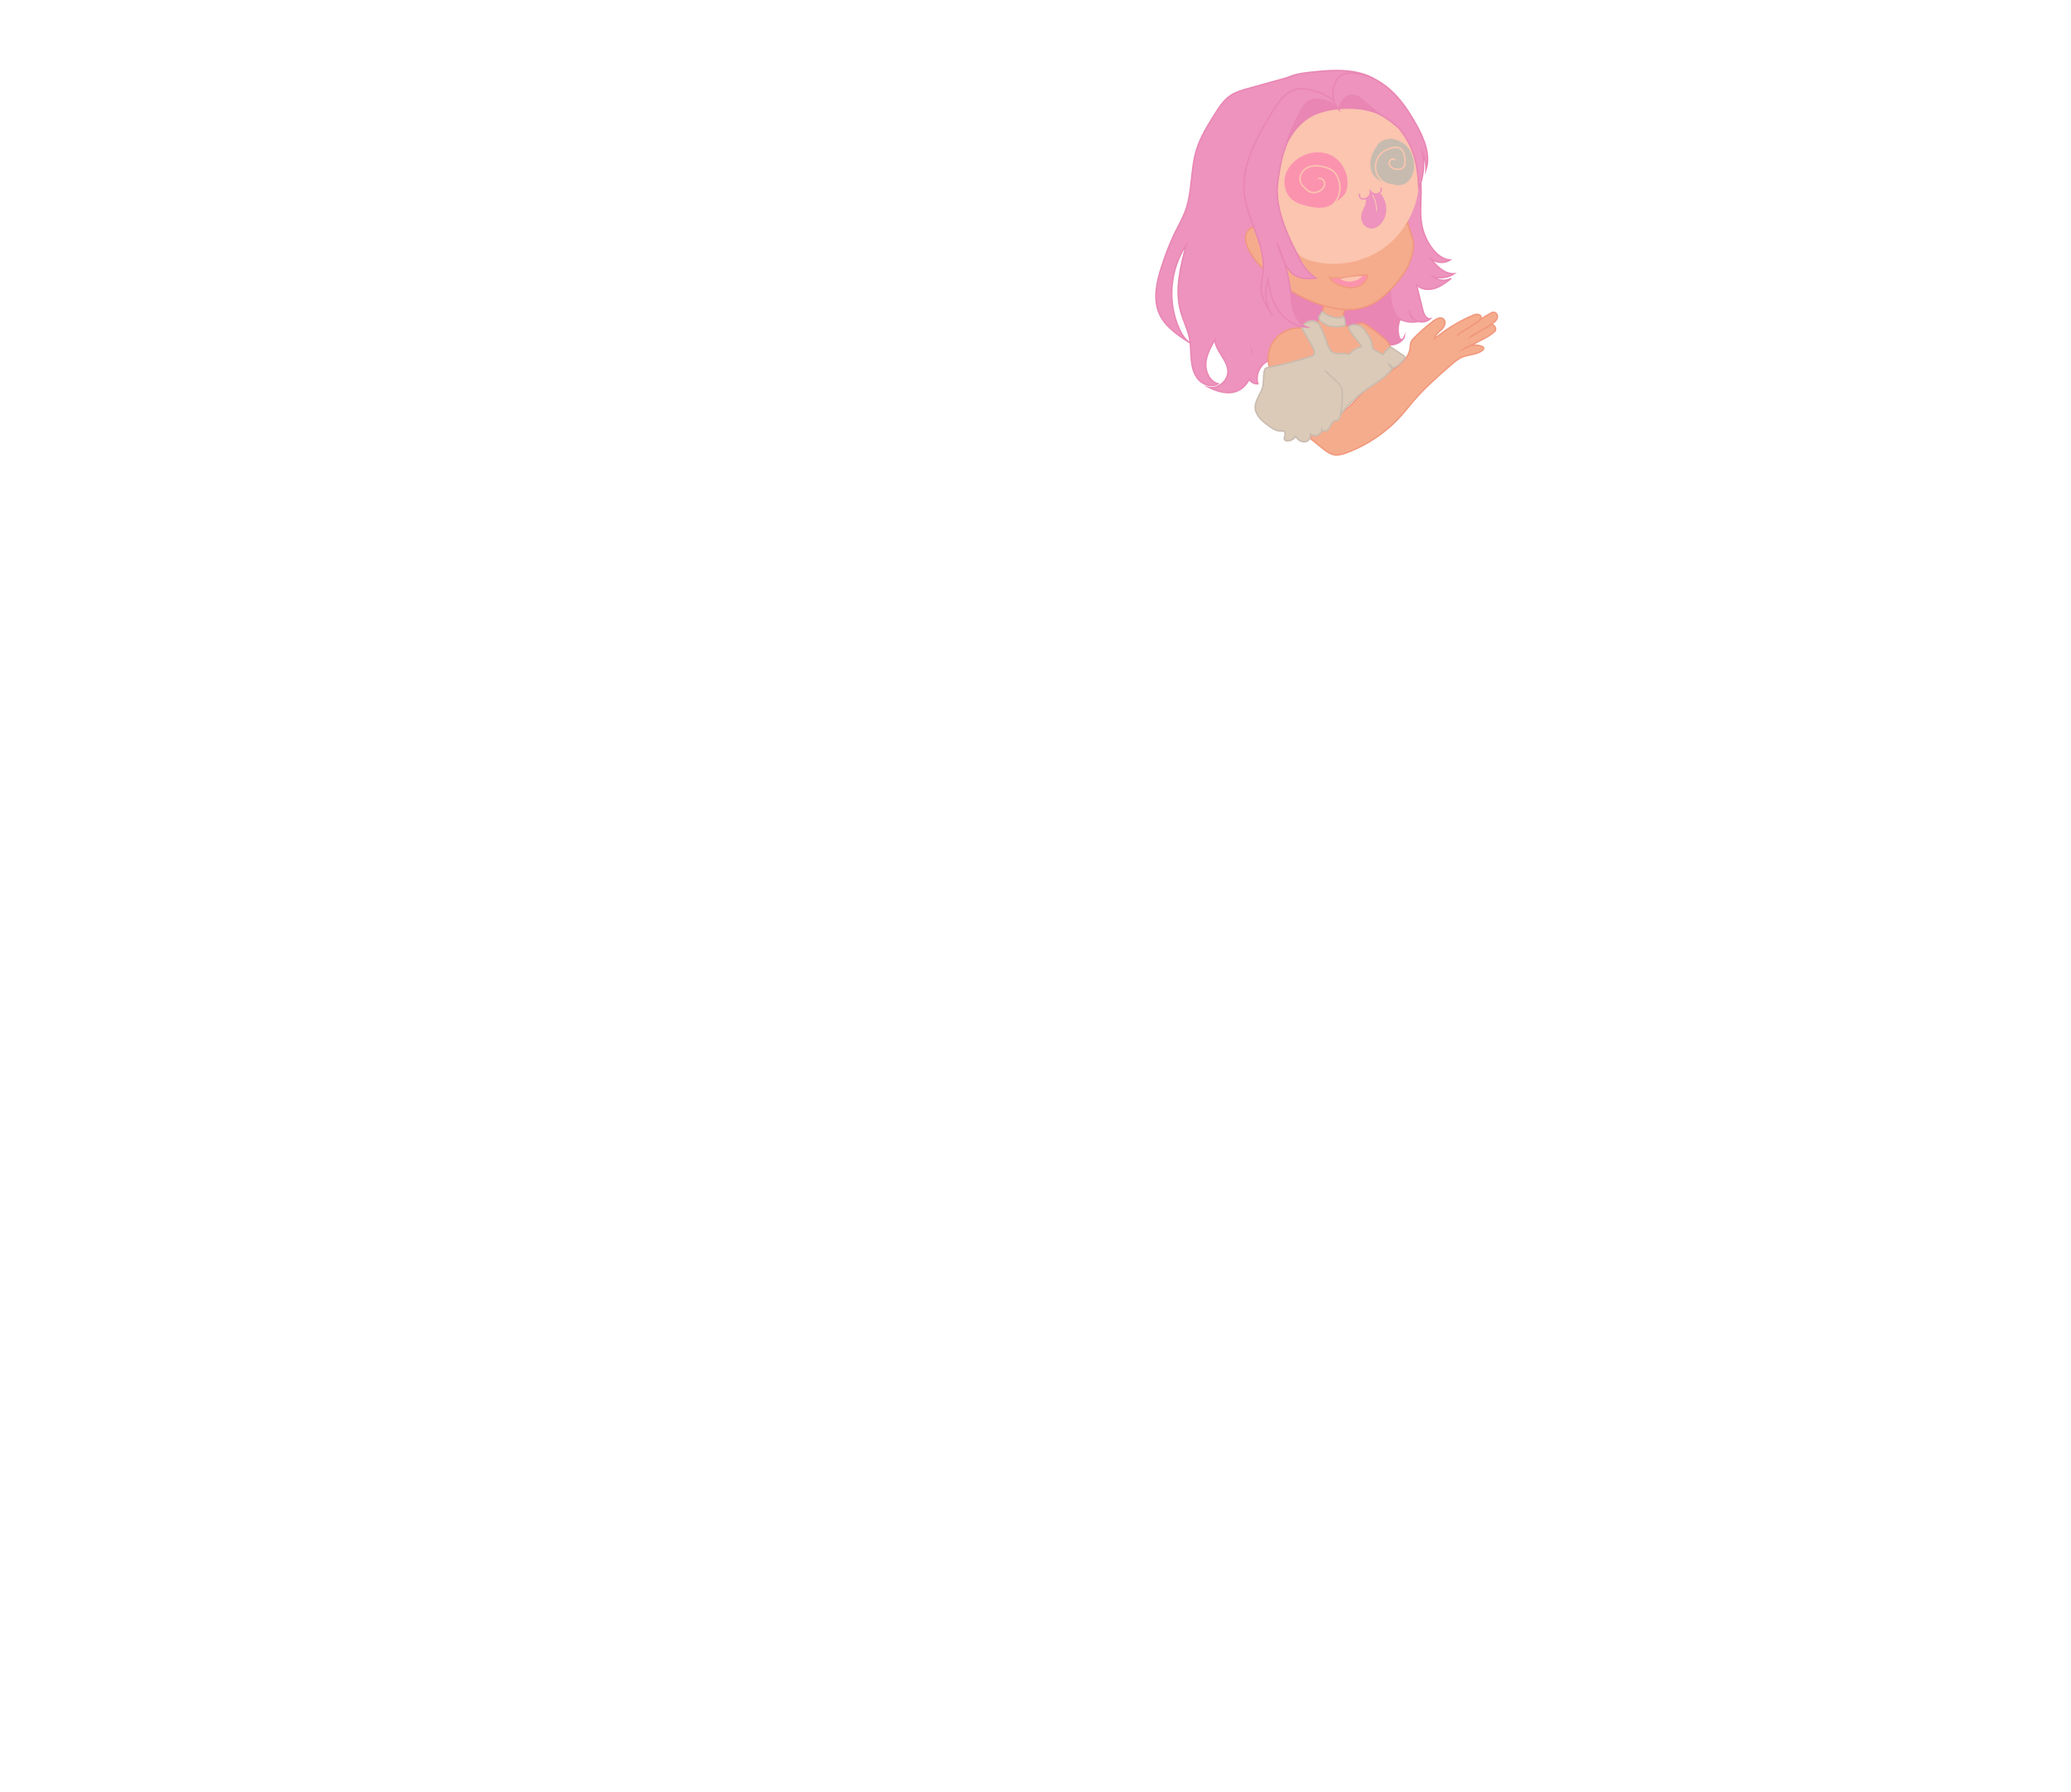 <?xml version="1.0" encoding="UTF-8"?>
<svg xmlns="http://www.w3.org/2000/svg" viewBox="0 0 4362.75 3774.12">
  <defs>
    <style>
      .cls-1 {
        fill: #fbc4ae;
      }

      .cls-2 {
        fill: #c7bbaf;
        stroke: #c7bbaf;
      }

      .cls-2, .cls-3, .cls-4, .cls-5, .cls-6, .cls-7, .cls-8, .cls-9, .cls-10, .cls-11, .cls-12, .cls-13 {
        stroke-miterlimit: 10;
      }

      .cls-2, .cls-3, .cls-4, .cls-5, .cls-7, .cls-8, .cls-9, .cls-10, .cls-11, .cls-12, .cls-13 {
        stroke-width: 3px;
      }

      .cls-3 {
        stroke-dasharray: 0 0 0 0 0 0;
      }

      .cls-3, .cls-6, .cls-8, .cls-9 {
        fill: none;
      }

      .cls-3, .cls-6, .cls-9 {
        stroke: #fbc5af;
      }

      .cls-4 {
        stroke: #ee94bd;
      }

      .cls-4, .cls-14, .cls-11, .cls-13 {
        fill: #ed93bd;
      }

      .cls-5 {
        fill: #fb93ad;
        stroke: #f29b80;
      }

      .cls-6 {
        stroke-width: 2px;
      }

      .cls-7 {
        fill: #dbcab8;
        stroke: #c8bbaf;
      }

      .cls-8 {
        stroke: #ed93bd;
      }

      .cls-15 {
        fill: #fbc5af;
      }

      .cls-10 {
        fill: #f5ac8d;
        stroke: #f1987d;
      }

      .cls-11 {
        stroke: #e987b4;
      }

      .cls-12 {
        fill: #fb93af;
        stroke: #fb93af;
      }

      .cls-13 {
        stroke: #e986b3;
      }

      .cls-16 {
        fill: #e986b3;
      }
    </style>
  </defs>
  <g id="Layer_10" data-name="Layer 10">
    <g>
      <path class="cls-11" d="M2716.72,162.19c-29.15,8.1-58.3,16.19-87.44,24.29-12.75,3.54-25.75,7.19-36.76,14.54-14.63,9.76-24.41,25.11-33.76,40-14.84,23.63-29.84,47.61-38.08,74.27-12.91,41.78-8.47,87.7-23.46,128.78-5.76,15.79-14.24,30.41-21.69,45.47-11.28,22.82-20.21,46.74-28.09,70.95-10.51,32.34-19,68.35-5.49,99.56,12.09,27.92,39.16,45.86,64.82,62.2-10.5-6.75-17.24-17.98-22.43-29.34-25.65-56.22-19.96-125.58,14.53-176.85-12.15,45.71-24.33,94.04-11.81,139.65,5.37,19.57,15.15,37.86,18.93,57.8,2.8,14.78,2.21,29.98,3.68,44.95s5.4,30.43,15.56,41.51c10.16,11.09,27.93,16.26,40.77,8.43-17.44-4.66-27.04-24.72-25.94-42.75,1.11-18.02,10.28-34.42,19.22-50.11,1.12,24.17,26.72,42.04,27.4,66.23.57,20.1-20.26,37.89-40.02,34.2,18.91,9.07,41.29,15.71,60.49,7.28,16.35-7.18,26.75-24.18,30.36-41.68,3.6-17.49,1.4-35.62-1.31-53.27"/>
      <path class="cls-11" d="M2631.39,798.69c3.61,6.35,11.06,10.31,18.35,9.75-6.02-19.48,5.57-42.67,24.76-49.57-4.42-24.59,10.92-51.25,34.41-59.78,15.43-5.6,32.39-3.85,48.78-2.97,35.8,1.93,71.84-.66,106.99-7.71,6.34-1.27,13.32-2.6,18.96.56,4.59,2.57,7.2,7.53,10.01,11.97,7.17,11.31,17.88,21.08,30.97,23.88,13.09,2.8,28.45-3.05,33.74-15.35-.51,4.01-5.31,6.84-9.07,5.33-5.45-13.37-5.35-28.89.25-42.19,11.4,5.47,24.58,7.17,37,4.78-10.84-2.41-18.78-13.96-17.16-24.94.17,9.98,6.59,19.59,15.75,23.57,9.16,3.97,20.57,2.09,27.97-4.61-8.68,1.25-13.69-9.37-15.8-17.88-4.41-17.78-8.81-35.56-13.22-53.33,9.54,9.73,25.15,11.21,38.17,7.2,13.02-4,24.08-12.56,34.81-20.94-12,6.35-27.71,4.87-38.32-3.61,14.81,4.58,31.62,2.23,44.6-6.24-21.84,1.04-38.78-17.93-52.2-35.19,10.38,12.27,30.28,15.05,43.63,6.09-15.25-.83-28.16-11.7-37.42-23.84-11.37-14.91-19.12-32.56-22.4-51.03-3.85-21.7-1.58-43.94-1.3-65.97.8-65.32-16.58-130.77-49.68-187.09-9.91-16.86-21.43-33.16-36.83-45.21-40.03-31.32-96.29-27.75-146.8-22.07-18.52,2.08-37.74,4.48-53.51,14.42"/>
    </g>
  </g>
  <g id="Layer_13" data-name="Layer 13">
    <path class="cls-16" d="M2721.2,613.4c-4.53,25.15,4.73,52.35,23.66,69.51,4.74-7.39,14.46-11.19,22.95-8.97,3.37.88,6.92,2.61,10.17,1.35-1.5-7.93,5.91-14.54,8.36-22.22,2.23-6.98.13-14.8-4-20.86s-10.07-10.63-16.14-14.74c-9.21-6.25-19.23-11.81-30.22-13.56-5.3-.84-13.11.18-14.79,9.5Z"/>
    <path class="cls-16" d="M2824.13,669.56c5.67,15.36,17.6,27.85,31.45,36.58,13.86,8.72,29.6,13.98,45.45,18.09,9.61,2.49,19.52,4.6,29.4,3.68s19.87-5.29,25.49-13.47c-3.14.81-6.49-1.08-8.28-3.78s-2.32-6.03-2.55-9.26c-.77-10.43,1.03-21.05,5.21-30.64-7.21-4-11.25-11.95-13.98-19.73-5.95-16.97-7.62-35.43-4.82-53.19.59-3.72.97-8.4-2.22-10.4-1.14-.71-2.52-.9-3.85-1.03-25.17-2.52-50.15,7.68-70.94,22.09-9.82,6.81-19.15,14.8-25.14,25.14-5.99,10.34-8.21,23.39-3.54,34.39.37.87,2.23.91-1.68,1.55Z"/>
    <path class="cls-14" d="M2627.06,618.35c-9.8,34.54-7.16,72.47,7.34,105.32,3.69,8.35,8.22,17.03,7.01,26.08,4.01-4.73,6.66-10.45,8.86-16.25,13.86-36.36,11.94-76.56,18.01-115,2.75-17.43,7.1-35.73,1.01-52.3-3.37-9.17-12.95-18.02-21.95-14.21-4.68,1.98-7.47,6.77-9.69,11.34-10.13,20.8-15.68,43.81-10.59,55.01Z"/>
    <path class="cls-16" d="M2743.92,214.9c-21.15,27.1-43.45,57.95-40.09,92.16,27.46-13.21,38.99-48.64,66.75-61.19,15.85-7.16,34.1-5.48,51.4-3.66,15.69,1.65,31.39,3.31,46.94,5.97,16.33,2.8,33.55,6.63,49.04.76-12.43-7.06-23.03-17.33-30.49-29.53-3.21-5.25-5.93-10.96-10.45-15.14-5.51-5.1-13.01-7.31-20.23-9.37-8.12-2.32-18.4-4.01-23.66,2.6-3.4,4.27-3.21,10.58-6.51,14.93-4.11,5.4-12.29,5.88-18.65,3.54s-11.68-6.83-17.63-10.08c-17.13-9.33-35.75-4.67-46.42,9.01Z"/>
  </g>
  <g id="Layer_4" data-name="Layer 4">
    <path class="cls-10" d="M2960.99,755.36c5.38-6.54,8.81-14.67,9.75-23.09.46-4.11.36-8.38,1.98-12.18,1.35-3.19,3.8-5.77,6.23-8.24,12.69-12.91,26.33-24.87,40.78-35.77,6.18-4.66,15.11-9.11,21.02-4.1,6.4,5.42,2.16,16.08-3.85,21.93s-13.99,11.26-14.75,19.61c23.98-19.94,50.84-36.43,79.47-48.8,3.68-1.59,7.65-3.14,11.6-2.46,3.95.69,7.61,2.85,6.56,6.71-.59,2.15-2.33,5.49-4.1,6.84-17.83,13.57-32.81,19.56-46.35,30.77,37.56-24.42,57.36-38.93,57.36-38.93,0,0,7.07-4.27,14.92-8.64,5.16-2.87,10.54-.68,12.46,4.91,2.64,7.7-5.33,14.6-12.27,18.87-15.89,9.79-31.78,19.58-47.67,29.38,12.66-10.74,27.87-16.4,44.02-26.35,1.94-1.19,1.94-2.5,4.22-2.39,6.29.32,11.16,10.37,6.48,14.58-9.45,8.51-19.03,13.45-24.66,16.27-17.35,8.72-24.4,12.86-41.75,21.57,10.63-8.87,26.18-11.4,39.07-6.36,1.81.71,3.82,1.87,4.04,3.81.19,1.69-1.09,3.17-2.38,4.28-11.32,9.71-28.15,8.63-41.98,14.19-9.33,3.75-17.12,10.46-24.71,17.05-26.96,23.41-54.03,46.92-77.35,73.95-9.14,10.6-17.68,21.7-27,32.15-31.18,34.98-71,62.2-114.92,78.55-8.54,3.18-17.65,5.99-26.63,4.43-9.45-1.64-17.37-7.88-24.83-13.9-8.55-6.9-17.09-13.8-25.64-20.69,15.8-29.2,51.18-40.73,76.67-62.02,13.89-11.6,24.92-26.24,38.17-38.57,8.13-7.56,17.05-14.21,25.95-20.84,21.28-15.85,45.53-28.76,60.14-46.54Z"/>
    <path class="cls-10" d="M2673.65,772.01c-5.06-18.9-.9-40.05,10.93-55.64,11.83-15.59,31.08-25.27,50.65-25.49,6.85-.07,13.74.94,20.53.06,20.21-2.62,35.68-31.36,31.44-51.29,13.45,6.24,32.06,8.19,46.88,7.82-1.52,5.96-6.77,20.11-5.96,26.21.81,6.1,4.53,12.23,10.41,14.01,10.84,3.28,21.46-9.07,32.56-6.84,3.17.64,5.98,2.43,8.67,4.23,13.18,8.81,25.68,18.64,37.35,29.38,6.39,5.88,13,13.17,12.54,21.84-.48,8.88-8.21,15.52-15.82,20.12-31.58,19.08-70.06,21.92-105.08,33.56-19.93,6.62-39.34,16.26-60.31,17.29-14.08.69-28.04-2.58-41.65-6.26-10.9-2.95-22.95-7.18-27.8-17.38-2.12-4.46-2.63-9.7-5.33-11.63Z"/>
  </g>
  <g id="Layer_3" data-name="Layer 3">
    <path class="cls-10" d="M2964.6,469.21c5.16,14.52,10.61,32.59,10.61,32.59,5.89,17.46-.32,36.08-6.81,53.33-9.66,25.69-49.58,70.8-74.78,83.83-21.13,10.93-45,15.24-68.61,12.33-59.6-7.33-114.28-38.87-158.15-79.88-16.21-15.16-31.52-32.2-39.36-52.97-3.24-8.58-5.1-18.27-1.85-26.85s13.11-15.08,21.75-11.99c4.96,1.77,8.46,6.11,11.93,10.08,18.48,21.12,43.37,36.56,70.51,43.73-10.87-13.68-18.13-30.19-20.88-47.45,9.94,25.51,31.91,46.02,58.04,54.19,12.13,3.79,24.91,5.02,37.6,5.44,12.98.43,26.04.02,38.8-2.37,46-8.62,83.05-41.57,121.21-74.03Z"/>
  </g>
  <g id="Layer_2" data-name="Layer 2">
    <path class="cls-15" d="M2775.61,239.91c-38.21,14.14-62.96,52.16-74.74,91.16-18.99,62.86-10.03,133.62,24.02,189.78,4.32,7.12,9.16,14.16,15.87,19.09,5.63,4.13,12.31,6.57,19,8.57,50.5,15.07,107.57,6.3,151.21-23.23,43.64-29.53,73-79.25,77.79-131.73,5-54.83-18.75-113.43-65.44-142.6-49.26-30.78-113.71-23.63-147.71-11.04Z"/>
  </g>
  <g id="Layer_5" data-name="Layer 5">
    <path class="cls-7" d="M2791.06,780.8c7.58,6.97,15.15,13.94,22.73,20.92,4.75,4.37,9.64,8.94,12.05,14.93,1.92,4.77,2.1,10.04,2.07,15.18-.09,15.11-1.77,30.21-5,44.97-.68,3.12-1.71,6.59-4.54,8.06-1.89.98-4.16.81-6.21,1.38-4.25,1.18-6.94,5.29-8.89,9.25s-3.71,8.29-7.3,10.85-9.7,2.13-11.28-1.99c-.28,5.69-4.34,11-9.76,12.76s-11.82-.15-15.39-4.58c4.18,7-2.06,16.86-10.13,18.05s-15.94-4.3-20-11.37c-3.82,6.43-11.67,10.2-19.08,9.19-1.19-.16-2.41-.46-3.34-1.23-4.56-3.76,2.85-11.85-.38-16.8-2.06-3.15-6.68-2.59-10.45-2.65-8.63-.14-16.21-5.45-23.19-10.54-13.54-9.89-28.41-22.2-28.78-38.96-.34-15.27,11.7-27.89,15.59-42.66,3-11.39,1.03-23.63,3.91-35.05.47-1.88,1.17-3.86,2.77-4.95,1.01-.7,2.26-.94,3.47-1.17,31.03-5.94,61.7-13.82,91.75-23.56,1.84-.6,3.74-1.24,5.15-2.55,4.25-3.97,1.76-11-1.02-16.11-8.13-14.93-16.59-29.67-25.3-44.56,5.1-3.98,10.32-8.02,16.44-10.12s13.4-1.93,18.48,2.07c3.32,2.61,5.34,6.49,7.16,10.3,4.62,9.68,8.61,19.67,11.91,29.87,3.11,9.6,6.85,20.74,16.37,24.09,7.78,2.73,16.62-1.03,24.55,1.25,2.03.58,4.12,1.57,6.17,1.05,1.93-.49,3.27-2.18,4.59-3.67,5.78-6.5,14.01-10.78,22.65-11.77-7.22-13.98-24.8-27.02-27.67-42.49,7.96-8.48,26.59-3.45,32.97,6.28,6.37,9.73,15.66,19.81,16.15,31.43.14,3.29.44,6.87,2.67,9.3,1.06,1.16,2.47,1.93,3.85,2.68,5.49,2.99,10.98,5.98,16.47,8.97,4.41-6.11,9.6-11.64,15.42-16.43,9.05,6.01,18.11,12.01,27.16,18.02,1.38.92,2.86,1.96,3.33,3.54.62,2.08-.71,4.2-2.06,5.89-6.57,8.23-15.3,14.73-25.07,18.66-2.28-3.54-4.57-7.08-6.85-10.61,4.74,2.75,6.08,6.51,9.12,9.76-6.4,7.66-13.58,14.67-21.4,20.88-10.89,8.66-22.94,15.73-34.32,23.74-20.81,14.66-39.35,32.53-54.78,52.78"/>
    <path class="cls-7" d="M2782.25,661.53c-3.04,4.87-4.33,3.89-3.67,9.6.4,3.46,3.6,5.81,6.51,7.73,3.53,2.32,7.1,4.65,11,6.27,10.44,4.32,22.24,3.14,33.47,1.89,1.02-.11,2.09-.25,2.92-.85,1.53-1.11,1.68-3.31,1.55-5.2-.35-5.04-1.65-10.01-3.81-14.58-11.13,7.21-34.33.03-43.6-9.46-2.28-2.34-3.16,4.32-4.38,4.59Z"/>
  </g>
  <g id="Layer_6" data-name="Layer 6">
    <path class="cls-5" d="M2801.14,584.43c3.7,8.33,12.35,13.29,20.85,16.59,11.36,4.41,23.98,6.88,35.76,3.74,11.78-3.14,22.32-12.96,23.44-25.1-26.81-2.37-54.14,10.03-80.05,4.77Z"/>
  </g>
  <g id="Layer_7" data-name="Layer 7">
    <path class="cls-1" d="M2823.29,587.31c13.31,9.91,36.57,6.96,46.99-5.96-15.22.39-32.68,2.66-46.99,5.96Z"/>
  </g>
  <g id="Layer_8" data-name="Layer 8">
    <path class="cls-12" d="M2753.8,326.01c-18.89,6.52-35.88,20.31-43.06,38.96-7.18,18.65-2.86,42.04,12.65,54.63,8.68,7.05,19.79,10.28,30.67,12.86,13.07,3.1,26.87,5.51,39.8,1.85,10.46-2.96,19.43-9.63,27.87-16.48,3.7-3,7.4-6.12,10.02-10.09,3.01-4.57,4.41-10.03,5.07-15.46,2.63-21.86-6.98-44.79-24.41-58.23s-40.84-14.17-58.6-8.04Z"/>
    <path class="cls-2" d="M2930.53,293.41c-7.8,1.08-16.02,2.33-22.18,7.23-3.07,2.44-5.43,5.65-7.59,8.93-6.29,9.53-11.32,20.19-12.45,31.56-1.13,11.36,2.05,23.52,10.19,31.52,7.15,7.03,17.15,10.18,26.83,12.79,10.01,2.71,20.82,5.06,30.56,1.51,15.95-5.82,22.67-25.39,21.32-42.32-.98-12.27-5.24-24.48-13.31-33.77-8.07-9.29-20.17-15.35-33.37-17.44Z"/>
    <path class="cls-8" d="M2863.88,408.05c-.41,3.5-.1,7.6,2.73,9.69,1.43,1.06,3.28,1.4,5.06,1.44,4.16.09,8.39-1.38,11.43-4.22s4.8-7.09,4.4-11.23c2.28,3.23,6.12,5.31,10.07,5.45s7.93-1.67,10.43-4.73c1-1.22,1.78-2.67,1.96-4.23.2-1.7-.33-3.47-1.43-4.77"/>
    <path class="cls-4" d="M2878.03,417.71c1.98,5.55.48,11.74-1.82,17.16-2.3,5.42-5.4,10.57-6.74,16.31-1.44,6.13-.72,12.83,2.43,18.28s8.8,9.51,15.05,10.29c9.93,1.23,19.28-5.69,24.71-14.09,11.46-17.7,8.93-43.21-5.8-58.31-6.17,3.09-14.35,1.37-18.76-3.94.43,5.94-3.26,11.96-9.07,14.29Z"/>
  </g>
  <g id="Layer_9" data-name="Layer 9">
    <path class="cls-13" d="M2772.3,208.85c-10.69,1.47-19.74,4.48-25.41,13.66-23.02,37.25-30.44,60.74-44.02,102.37-4.69,14.38-10.21,48.83-11.79,63.87-4.64,44.31,16.17,96.96,36.61,136.55,11.17,21.65,16.72,41.05,44.61,60.65-20.95,2.63-43.09.64-55.96-16.11-12.86-16.75-19.5-37.32-25.9-57.44,15.05,33.41,24.85,69.17,28.94,105.58,1.54,13.77,2.31,27.81,6.84,40.91,4.52,13.1,13.55,25.47,26.62,30.11-23.6-.69-45.42-15.04-59.1-34.28-13.68-19.24-20.02-42.85-22.46-66.33-9.22,25.46-5.45,55.26,9.83,77.61-11.9-18.22-24.23-37.76-24.48-59.52-.13-10.92,2.84-21.62,4.11-32.47,6.66-57-33.31-109.18-39.39-166.25-6.56-61.61,26.66-119.73,59.14-172.49,13.06-21.21,29.26-44.48,53.92-48.03,10.91-1.57,21.95,1.1,31.35,3.52,23.35,5.42,46.21,16.82,54.33,39.37-13.5-14.9-23.1-19.04-47.78-21.29Z"/>
    <path class="cls-13" d="M2831.13,209.55c4.63-6.08,9.79-9.43,19.25-8.88,5.72.33,11.15,2.65,15.53,6.36,11.48,9.73,22.97,19.46,34.45,29.2,3.88,3.29,8.1,6.14,12.65,8.41,7.77,3.87,30.55,20.98,34.96,26.48,31.45,39.33,38.75,75.4,40.85,125.71,9.67-23.25,12.58-49.27,8.27-74.08,4.91,10.9,7.27,22.95,6.82,34.89,10.29-32.07-4.34-66.49-20.85-95.85-14.81-26.35-31.67-52.01-54.13-72.24s-51.14-34.76-81.35-35.59c-8.52-.23-17.56.79-24.4,5.89-6.27,4.67-9.82,12.12-12.22,19.56-6.04,18.71-3.96,36.07,9.13,50.74,0,0,1.77-3.78,3.5-9.31,1.52-4.87,4.45-7.21,7.54-11.27Z"/>
  </g>
  <g id="Layer_12" data-name="Layer 12">
    <path class="cls-9" d="M2780.58,443.23c15.25-1.08,29.39-10.89,36.51-24.42,7.12-13.53,7.3-30.3,1.28-44.36-1.83-4.28-4.23-8.36-7.47-11.7-5.86-6.06-14.04-9.33-22.23-11.35-11.74-2.9-24.71-3.45-35.39,2.22-10.68,5.68-17.85,19.01-13.52,30.3,1.7,4.43,4.91,8.1,8.26,11.46,5.07,5.08,11.17,9.9,18.33,10.33,3.09.19,6.19-.48,9.12-1.5,7.17-2.51,14.02-8.08,14.94-15.63s-7.12-15.56-14.05-12.43"/>
    <path class="cls-3" d="M2938.59,389.89c-15.98,1.03-32.08-9-38.21-23.79-6.13-14.8-1.84-33.27,10.19-43.84,5.95-5.23,13.39-8.52,21.03-10.6,5.06-1.38,10.58-2.22,15.45-.29,9.72,3.86,12.25,16.27,12.75,26.72.22,4.45.23,9.24-2.26,12.94-3.4,5.03-10.37,6.32-16.38,5.44-4.4-.64-8.84-2.33-11.77-5.67s-3.96-8.59-1.56-12.34,8.53-4.76,11.4-1.36"/>
    <path class="cls-6" d="M2891.01,410.19c6.22,10.26,9.27,22.42,8.61,34.41"/>
  </g>
</svg>